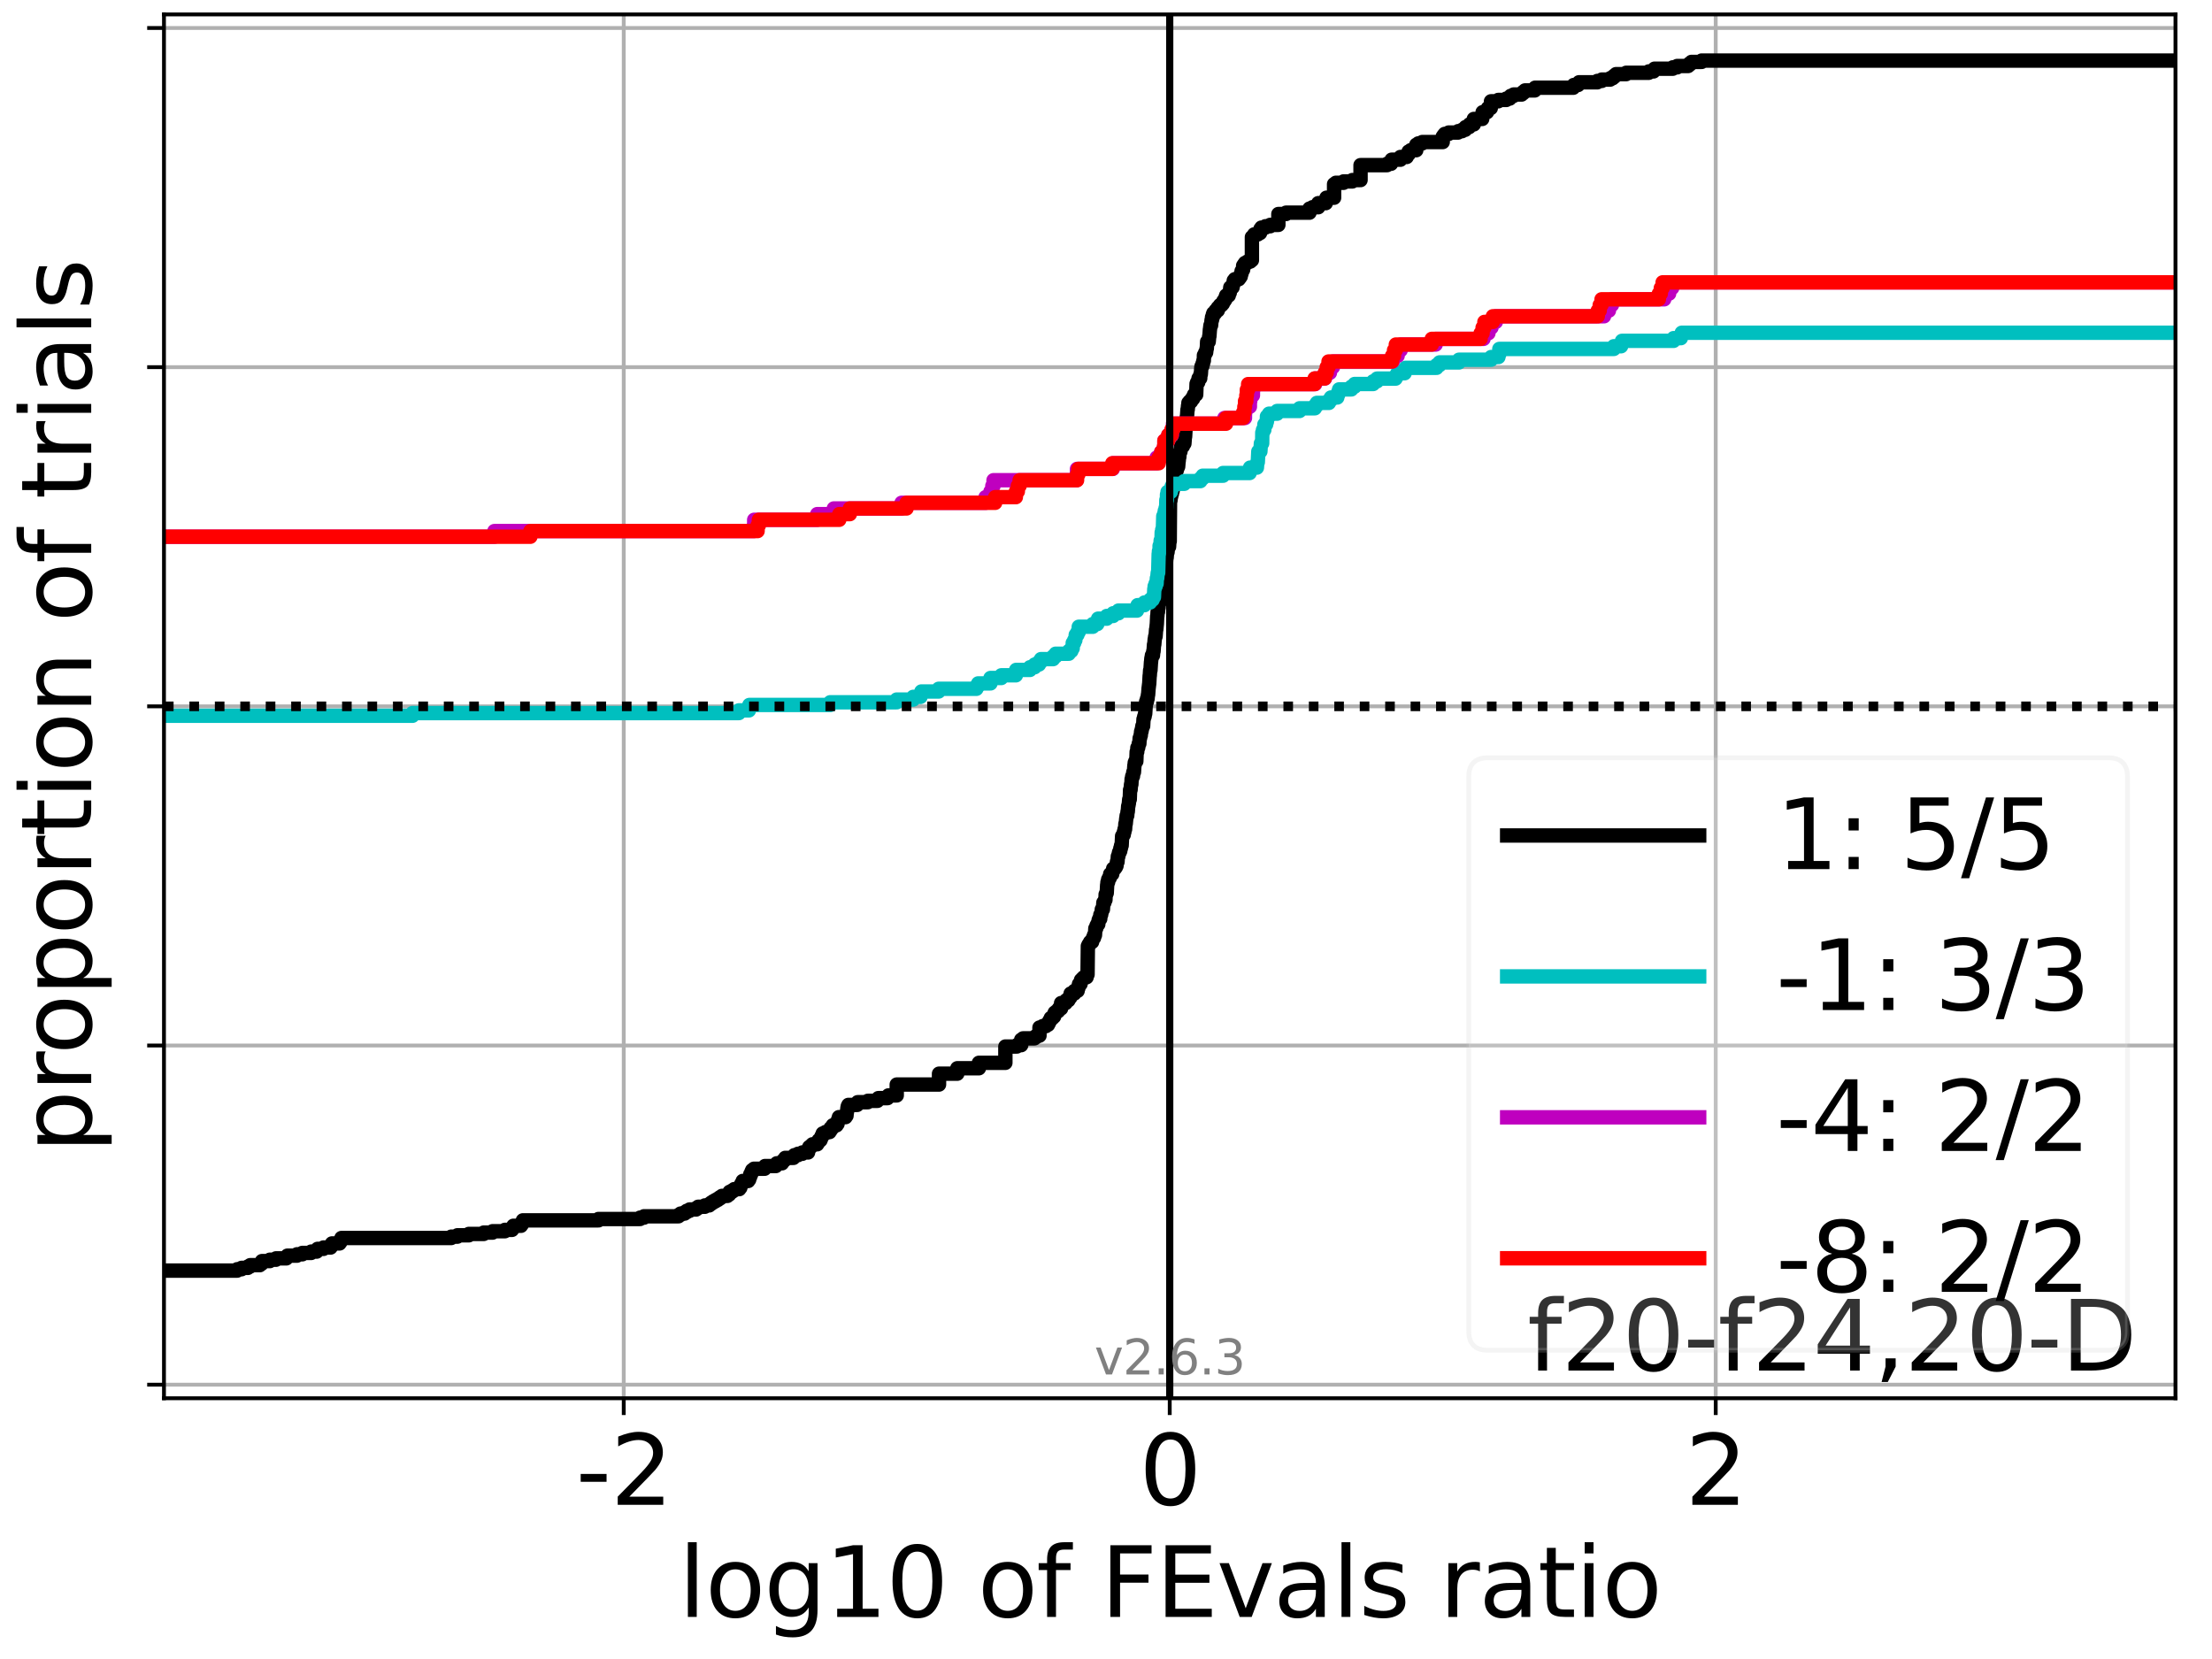 <?xml version="1.0" encoding="utf-8" standalone="no"?>
<!DOCTYPE svg PUBLIC "-//W3C//DTD SVG 1.1//EN"
  "http://www.w3.org/Graphics/SVG/1.1/DTD/svg11.dtd">
<svg xmlns:xlink="http://www.w3.org/1999/xlink" width="460.8pt" height="345.6pt" viewBox="0 0 460.8 345.6" xmlns="http://www.w3.org/2000/svg" version="1.1">
 <defs>
  <style type="text/css">*{stroke-linejoin: round; stroke-linecap: butt}</style>
 </defs>
 <g id="figure_1">
  <g id="patch_1">
   <path d="M 0 345.6 
L 460.8 345.6 
L 460.8 0 
L 0 0 
z
" style="fill: #ffffff"/>
  </g>
  <g id="axes_1">
   <g id="patch_2">
    <path d="M 34.16 291.28 
L 453.192 291.28 
L 453.192 3 
L 34.16 3 
z
" style="fill: #ffffff"/>
   </g>
   <g id="matplotlib.axis_1">
    <g id="xtick_1">
     <g id="line2d_1">
      <path d="M 129.937 291.28 
L 129.937 3 
" clip-path="url(#pb3c735f6bb)" style="fill: none; stroke: #b0b0b0; stroke-width: 0.8; stroke-linecap: square"/>
     </g>
     <g id="line2d_2">
      <defs>
       <path id="m0ed48a4f16" d="M 0 0 
L 0 3.5 
" style="stroke: #000000; stroke-width: 0.8"/>
      </defs>
      <g>
       <use xlink:href="#m0ed48a4f16" x="129.937" y="291.28" style="stroke: #000000; stroke-width: 0.8"/>
      </g>
     </g>
     <g id="text_1">
      <!-- -2 -->
      <g transform="translate(119.967 313.477)scale(0.2 -0.2)">
       <defs>
        <path id="DejaVuSans-2d" d="M 313 2009 
L 1997 2009 
L 1997 1497 
L 313 1497 
L 313 2009 
z
" transform="scale(0.016)"/>
        <path id="DejaVuSans-32" d="M 1228 531 
L 3431 531 
L 3431 0 
L 469 0 
L 469 531 
Q 828 903 1448 1529 
Q 2069 2156 2228 2338 
Q 2531 2678 2651 2914 
Q 2772 3150 2772 3378 
Q 2772 3750 2511 3984 
Q 2250 4219 1831 4219 
Q 1534 4219 1204 4116 
Q 875 4013 500 3803 
L 500 4441 
Q 881 4594 1212 4672 
Q 1544 4750 1819 4750 
Q 2544 4750 2975 4387 
Q 3406 4025 3406 3419 
Q 3406 3131 3298 2873 
Q 3191 2616 2906 2266 
Q 2828 2175 2409 1742 
Q 1991 1309 1228 531 
z
" transform="scale(0.016)"/>
       </defs>
       <use xlink:href="#DejaVuSans-2d"/>
       <use xlink:href="#DejaVuSans-32" x="36.084"/>
      </g>
     </g>
    </g>
    <g id="xtick_2">
     <g id="line2d_3">
      <path d="M 243.676 291.28 
L 243.676 3 
" clip-path="url(#pb3c735f6bb)" style="fill: none; stroke: #b0b0b0; stroke-width: 0.8; stroke-linecap: square"/>
     </g>
     <g id="line2d_4">
      <g>
       <use xlink:href="#m0ed48a4f16" x="243.676" y="291.28" style="stroke: #000000; stroke-width: 0.8"/>
      </g>
     </g>
     <g id="text_2">
      <!-- 0 -->
      <g transform="translate(237.314 313.477)scale(0.2 -0.2)">
       <defs>
        <path id="DejaVuSans-30" d="M 2034 4250 
Q 1547 4250 1301 3770 
Q 1056 3291 1056 2328 
Q 1056 1369 1301 889 
Q 1547 409 2034 409 
Q 2525 409 2770 889 
Q 3016 1369 3016 2328 
Q 3016 3291 2770 3770 
Q 2525 4250 2034 4250 
z
M 2034 4750 
Q 2819 4750 3233 4129 
Q 3647 3509 3647 2328 
Q 3647 1150 3233 529 
Q 2819 -91 2034 -91 
Q 1250 -91 836 529 
Q 422 1150 422 2328 
Q 422 3509 836 4129 
Q 1250 4750 2034 4750 
z
" transform="scale(0.016)"/>
       </defs>
       <use xlink:href="#DejaVuSans-30"/>
      </g>
     </g>
    </g>
    <g id="xtick_3">
     <g id="line2d_5">
      <path d="M 357.415 291.28 
L 357.415 3 
" clip-path="url(#pb3c735f6bb)" style="fill: none; stroke: #b0b0b0; stroke-width: 0.8; stroke-linecap: square"/>
     </g>
     <g id="line2d_6">
      <g>
       <use xlink:href="#m0ed48a4f16" x="357.415" y="291.28" style="stroke: #000000; stroke-width: 0.8"/>
      </g>
     </g>
     <g id="text_3">
      <!-- 2 -->
      <g transform="translate(351.052 313.477)scale(0.2 -0.2)">
       <use xlink:href="#DejaVuSans-32"/>
      </g>
     </g>
    </g>
    <g id="text_4">
     <!-- log10 of FEvals ratio -->
     <g transform="translate(141.371 336.833)scale(0.2 -0.2)">
      <defs>
       <path id="DejaVuSans-6c" d="M 603 4863 
L 1178 4863 
L 1178 0 
L 603 0 
L 603 4863 
z
" transform="scale(0.016)"/>
       <path id="DejaVuSans-6f" d="M 1959 3097 
Q 1497 3097 1228 2736 
Q 959 2375 959 1747 
Q 959 1119 1226 758 
Q 1494 397 1959 397 
Q 2419 397 2687 759 
Q 2956 1122 2956 1747 
Q 2956 2369 2687 2733 
Q 2419 3097 1959 3097 
z
M 1959 3584 
Q 2709 3584 3137 3096 
Q 3566 2609 3566 1747 
Q 3566 888 3137 398 
Q 2709 -91 1959 -91 
Q 1206 -91 779 398 
Q 353 888 353 1747 
Q 353 2609 779 3096 
Q 1206 3584 1959 3584 
z
" transform="scale(0.016)"/>
       <path id="DejaVuSans-67" d="M 2906 1791 
Q 2906 2416 2648 2759 
Q 2391 3103 1925 3103 
Q 1463 3103 1205 2759 
Q 947 2416 947 1791 
Q 947 1169 1205 825 
Q 1463 481 1925 481 
Q 2391 481 2648 825 
Q 2906 1169 2906 1791 
z
M 3481 434 
Q 3481 -459 3084 -895 
Q 2688 -1331 1869 -1331 
Q 1566 -1331 1297 -1286 
Q 1028 -1241 775 -1147 
L 775 -588 
Q 1028 -725 1275 -790 
Q 1522 -856 1778 -856 
Q 2344 -856 2625 -561 
Q 2906 -266 2906 331 
L 2906 616 
Q 2728 306 2450 153 
Q 2172 0 1784 0 
Q 1141 0 747 490 
Q 353 981 353 1791 
Q 353 2603 747 3093 
Q 1141 3584 1784 3584 
Q 2172 3584 2450 3431 
Q 2728 3278 2906 2969 
L 2906 3500 
L 3481 3500 
L 3481 434 
z
" transform="scale(0.016)"/>
       <path id="DejaVuSans-31" d="M 794 531 
L 1825 531 
L 1825 4091 
L 703 3866 
L 703 4441 
L 1819 4666 
L 2450 4666 
L 2450 531 
L 3481 531 
L 3481 0 
L 794 0 
L 794 531 
z
" transform="scale(0.016)"/>
       <path id="DejaVuSans-20" transform="scale(0.016)"/>
       <path id="DejaVuSans-66" d="M 2375 4863 
L 2375 4384 
L 1825 4384 
Q 1516 4384 1395 4259 
Q 1275 4134 1275 3809 
L 1275 3500 
L 2222 3500 
L 2222 3053 
L 1275 3053 
L 1275 0 
L 697 0 
L 697 3053 
L 147 3053 
L 147 3500 
L 697 3500 
L 697 3744 
Q 697 4328 969 4595 
Q 1241 4863 1831 4863 
L 2375 4863 
z
" transform="scale(0.016)"/>
       <path id="DejaVuSans-46" d="M 628 4666 
L 3309 4666 
L 3309 4134 
L 1259 4134 
L 1259 2759 
L 3109 2759 
L 3109 2228 
L 1259 2228 
L 1259 0 
L 628 0 
L 628 4666 
z
" transform="scale(0.016)"/>
       <path id="DejaVuSans-45" d="M 628 4666 
L 3578 4666 
L 3578 4134 
L 1259 4134 
L 1259 2753 
L 3481 2753 
L 3481 2222 
L 1259 2222 
L 1259 531 
L 3634 531 
L 3634 0 
L 628 0 
L 628 4666 
z
" transform="scale(0.016)"/>
       <path id="DejaVuSans-76" d="M 191 3500 
L 800 3500 
L 1894 563 
L 2988 3500 
L 3597 3500 
L 2284 0 
L 1503 0 
L 191 3500 
z
" transform="scale(0.016)"/>
       <path id="DejaVuSans-61" d="M 2194 1759 
Q 1497 1759 1228 1600 
Q 959 1441 959 1056 
Q 959 750 1161 570 
Q 1363 391 1709 391 
Q 2188 391 2477 730 
Q 2766 1069 2766 1631 
L 2766 1759 
L 2194 1759 
z
M 3341 1997 
L 3341 0 
L 2766 0 
L 2766 531 
Q 2569 213 2275 61 
Q 1981 -91 1556 -91 
Q 1019 -91 701 211 
Q 384 513 384 1019 
Q 384 1609 779 1909 
Q 1175 2209 1959 2209 
L 2766 2209 
L 2766 2266 
Q 2766 2663 2505 2880 
Q 2244 3097 1772 3097 
Q 1472 3097 1187 3025 
Q 903 2953 641 2809 
L 641 3341 
Q 956 3463 1253 3523 
Q 1550 3584 1831 3584 
Q 2591 3584 2966 3190 
Q 3341 2797 3341 1997 
z
" transform="scale(0.016)"/>
       <path id="DejaVuSans-73" d="M 2834 3397 
L 2834 2853 
Q 2591 2978 2328 3040 
Q 2066 3103 1784 3103 
Q 1356 3103 1142 2972 
Q 928 2841 928 2578 
Q 928 2378 1081 2264 
Q 1234 2150 1697 2047 
L 1894 2003 
Q 2506 1872 2764 1633 
Q 3022 1394 3022 966 
Q 3022 478 2636 193 
Q 2250 -91 1575 -91 
Q 1294 -91 989 -36 
Q 684 19 347 128 
L 347 722 
Q 666 556 975 473 
Q 1284 391 1588 391 
Q 1994 391 2212 530 
Q 2431 669 2431 922 
Q 2431 1156 2273 1281 
Q 2116 1406 1581 1522 
L 1381 1569 
Q 847 1681 609 1914 
Q 372 2147 372 2553 
Q 372 3047 722 3315 
Q 1072 3584 1716 3584 
Q 2034 3584 2315 3537 
Q 2597 3491 2834 3397 
z
" transform="scale(0.016)"/>
       <path id="DejaVuSans-72" d="M 2631 2963 
Q 2534 3019 2420 3045 
Q 2306 3072 2169 3072 
Q 1681 3072 1420 2755 
Q 1159 2438 1159 1844 
L 1159 0 
L 581 0 
L 581 3500 
L 1159 3500 
L 1159 2956 
Q 1341 3275 1631 3429 
Q 1922 3584 2338 3584 
Q 2397 3584 2469 3576 
Q 2541 3569 2628 3553 
L 2631 2963 
z
" transform="scale(0.016)"/>
       <path id="DejaVuSans-74" d="M 1172 4494 
L 1172 3500 
L 2356 3500 
L 2356 3053 
L 1172 3053 
L 1172 1153 
Q 1172 725 1289 603 
Q 1406 481 1766 481 
L 2356 481 
L 2356 0 
L 1766 0 
Q 1100 0 847 248 
Q 594 497 594 1153 
L 594 3053 
L 172 3053 
L 172 3500 
L 594 3500 
L 594 4494 
L 1172 4494 
z
" transform="scale(0.016)"/>
       <path id="DejaVuSans-69" d="M 603 3500 
L 1178 3500 
L 1178 0 
L 603 0 
L 603 3500 
z
M 603 4863 
L 1178 4863 
L 1178 4134 
L 603 4134 
L 603 4863 
z
" transform="scale(0.016)"/>
      </defs>
      <use xlink:href="#DejaVuSans-6c"/>
      <use xlink:href="#DejaVuSans-6f" x="27.783"/>
      <use xlink:href="#DejaVuSans-67" x="88.965"/>
      <use xlink:href="#DejaVuSans-31" x="152.441"/>
      <use xlink:href="#DejaVuSans-30" x="216.064"/>
      <use xlink:href="#DejaVuSans-20" x="279.688"/>
      <use xlink:href="#DejaVuSans-6f" x="311.475"/>
      <use xlink:href="#DejaVuSans-66" x="372.656"/>
      <use xlink:href="#DejaVuSans-20" x="407.861"/>
      <use xlink:href="#DejaVuSans-46" x="439.648"/>
      <use xlink:href="#DejaVuSans-45" x="497.168"/>
      <use xlink:href="#DejaVuSans-76" x="560.352"/>
      <use xlink:href="#DejaVuSans-61" x="619.531"/>
      <use xlink:href="#DejaVuSans-6c" x="680.811"/>
      <use xlink:href="#DejaVuSans-73" x="708.594"/>
      <use xlink:href="#DejaVuSans-20" x="760.693"/>
      <use xlink:href="#DejaVuSans-72" x="792.48"/>
      <use xlink:href="#DejaVuSans-61" x="833.594"/>
      <use xlink:href="#DejaVuSans-74" x="894.873"/>
      <use xlink:href="#DejaVuSans-69" x="934.082"/>
      <use xlink:href="#DejaVuSans-6f" x="961.865"/>
     </g>
    </g>
   </g>
   <g id="matplotlib.axis_2">
    <g id="ytick_1">
     <g id="line2d_7">
      <path d="M 34.16 288.454 
L 453.192 288.454 
" clip-path="url(#pb3c735f6bb)" style="fill: none; stroke: #b0b0b0; stroke-width: 0.8; stroke-linecap: square"/>
     </g>
     <g id="line2d_8">
      <defs>
       <path id="m02239eefc7" d="M 0 0 
L -3.5 0 
" style="stroke: #000000; stroke-width: 0.8"/>
      </defs>
      <g>
       <use xlink:href="#m02239eefc7" x="34.16" y="288.454" style="stroke: #000000; stroke-width: 0.8"/>
      </g>
     </g>
    </g>
    <g id="ytick_2">
     <g id="line2d_9">
      <path d="M 34.16 217.797 
L 453.192 217.797 
" clip-path="url(#pb3c735f6bb)" style="fill: none; stroke: #b0b0b0; stroke-width: 0.8; stroke-linecap: square"/>
     </g>
     <g id="line2d_10">
      <g>
       <use xlink:href="#m02239eefc7" x="34.16" y="217.797" style="stroke: #000000; stroke-width: 0.8"/>
      </g>
     </g>
    </g>
    <g id="ytick_3">
     <g id="line2d_11">
      <path d="M 34.16 147.14 
L 453.192 147.14 
" clip-path="url(#pb3c735f6bb)" style="fill: none; stroke: #b0b0b0; stroke-width: 0.8; stroke-linecap: square"/>
     </g>
     <g id="line2d_12">
      <g>
       <use xlink:href="#m02239eefc7" x="34.16" y="147.14" style="stroke: #000000; stroke-width: 0.8"/>
      </g>
     </g>
    </g>
    <g id="ytick_4">
     <g id="line2d_13">
      <path d="M 34.16 76.483 
L 453.192 76.483 
" clip-path="url(#pb3c735f6bb)" style="fill: none; stroke: #b0b0b0; stroke-width: 0.8; stroke-linecap: square"/>
     </g>
     <g id="line2d_14">
      <g>
       <use xlink:href="#m02239eefc7" x="34.16" y="76.483" style="stroke: #000000; stroke-width: 0.8"/>
      </g>
     </g>
    </g>
    <g id="ytick_5">
     <g id="line2d_15">
      <path d="M 34.16 5.826 
L 453.192 5.826 
" clip-path="url(#pb3c735f6bb)" style="fill: none; stroke: #b0b0b0; stroke-width: 0.8; stroke-linecap: square"/>
     </g>
     <g id="line2d_16">
      <g>
       <use xlink:href="#m02239eefc7" x="34.16" y="5.826" style="stroke: #000000; stroke-width: 0.8"/>
      </g>
     </g>
    </g>
    <g id="text_5">
     <!-- proportion of trials -->
     <g transform="translate(19.001 240.146)rotate(-90)scale(0.2 -0.2)">
      <defs>
       <path id="DejaVuSans-70" d="M 1159 525 
L 1159 -1331 
L 581 -1331 
L 581 3500 
L 1159 3500 
L 1159 2969 
Q 1341 3281 1617 3432 
Q 1894 3584 2278 3584 
Q 2916 3584 3314 3078 
Q 3713 2572 3713 1747 
Q 3713 922 3314 415 
Q 2916 -91 2278 -91 
Q 1894 -91 1617 61 
Q 1341 213 1159 525 
z
M 3116 1747 
Q 3116 2381 2855 2742 
Q 2594 3103 2138 3103 
Q 1681 3103 1420 2742 
Q 1159 2381 1159 1747 
Q 1159 1113 1420 752 
Q 1681 391 2138 391 
Q 2594 391 2855 752 
Q 3116 1113 3116 1747 
z
" transform="scale(0.016)"/>
       <path id="DejaVuSans-6e" d="M 3513 2113 
L 3513 0 
L 2938 0 
L 2938 2094 
Q 2938 2591 2744 2837 
Q 2550 3084 2163 3084 
Q 1697 3084 1428 2787 
Q 1159 2491 1159 1978 
L 1159 0 
L 581 0 
L 581 3500 
L 1159 3500 
L 1159 2956 
Q 1366 3272 1645 3428 
Q 1925 3584 2291 3584 
Q 2894 3584 3203 3211 
Q 3513 2838 3513 2113 
z
" transform="scale(0.016)"/>
      </defs>
      <use xlink:href="#DejaVuSans-70"/>
      <use xlink:href="#DejaVuSans-72" x="63.477"/>
      <use xlink:href="#DejaVuSans-6f" x="102.34"/>
      <use xlink:href="#DejaVuSans-70" x="163.521"/>
      <use xlink:href="#DejaVuSans-6f" x="226.998"/>
      <use xlink:href="#DejaVuSans-72" x="288.18"/>
      <use xlink:href="#DejaVuSans-74" x="329.293"/>
      <use xlink:href="#DejaVuSans-69" x="368.502"/>
      <use xlink:href="#DejaVuSans-6f" x="396.285"/>
      <use xlink:href="#DejaVuSans-6e" x="457.467"/>
      <use xlink:href="#DejaVuSans-20" x="520.846"/>
      <use xlink:href="#DejaVuSans-6f" x="552.633"/>
      <use xlink:href="#DejaVuSans-66" x="613.814"/>
      <use xlink:href="#DejaVuSans-20" x="649.02"/>
      <use xlink:href="#DejaVuSans-74" x="680.807"/>
      <use xlink:href="#DejaVuSans-72" x="720.016"/>
      <use xlink:href="#DejaVuSans-69" x="761.129"/>
      <use xlink:href="#DejaVuSans-61" x="788.912"/>
      <use xlink:href="#DejaVuSans-6c" x="850.191"/>
      <use xlink:href="#DejaVuSans-73" x="877.975"/>
     </g>
    </g>
   </g>
   <g id="line2d_17">
    <path d="M 34.16 264.689 
L 49.413 264.689 
L 49.413 264.406 
L 50.321 264.406 
L 50.321 264.123 
L 51.624 264.123 
L 51.624 263.841 
L 52.126 263.841 
L 52.126 263.558 
L 54.116 263.558 
L 54.116 263.275 
L 54.495 263.275 
L 54.57 262.709 
L 56.203 262.709 
L 56.203 262.426 
L 57.488 262.426 
L 57.488 262.143 
L 59.642 262.143 
L 59.642 261.86 
L 59.873 261.86 
L 59.873 261.577 
L 61.863 261.577 
L 61.863 261.294 
L 62.977 261.294 
L 62.977 261.011 
L 64.82 261.011 
L 64.82 260.729 
L 65.971 260.729 
L 65.971 260.446 
L 66.16 260.446 
L 66.16 260.163 
L 67.388 260.163 
L 67.388 259.88 
L 68.868 259.88 
L 68.868 259.597 
L 69.082 259.597 
L 69.153 259.031 
L 70.734 259.031 
L 70.734 258.748 
L 70.933 258.748 
L 70.999 258.182 
L 71.13 258.182 
L 71.13 257.899 
L 94 257.899 
L 94 257.616 
L 95.285 257.616 
L 95.285 257.334 
L 97.67 257.334 
L 97.67 257.051 
L 100.774 257.051 
L 100.774 256.768 
L 102.617 256.768 
L 102.617 256.485 
L 105.185 256.485 
L 105.185 256.202 
L 106.665 256.202 
L 106.665 255.919 
L 106.879 255.919 
L 106.95 255.353 
L 108.531 255.353 
L 108.531 255.07 
L 108.73 255.07 
L 108.796 254.504 
L 108.927 254.504 
L 108.927 254.222 
L 124.677 254.222 
L 124.677 253.939 
L 133.335 253.939 
L 133.335 253.656 
L 134.16 253.656 
L 134.16 253.373 
L 141.343 253.373 
L 141.343 253.09 
L 141.769 253.09 
L 141.769 252.807 
L 142.628 252.807 
L 142.628 252.524 
L 143.054 252.524 
L 143.054 252.241 
L 143.652 252.241 
L 143.652 251.958 
L 145.013 251.958 
L 145.013 251.675 
L 145.439 251.675 
L 145.439 251.392 
L 146.83 251.392 
L 146.83 251.11 
L 147.738 251.11 
L 147.738 250.827 
L 148.116 250.827 
L 148.116 250.544 
L 148.542 250.544 
L 148.542 250.261 
L 149.041 250.261 
L 149.041 249.978 
L 149.543 249.978 
L 149.543 249.695 
L 149.959 249.695 
L 149.959 249.412 
L 150.385 249.412 
L 150.385 249.129 
L 151.533 249.129 
L 151.533 248.846 
L 151.912 248.846 
L 151.987 248.28 
L 152.528 248.28 
L 152.528 247.998 
L 152.954 247.998 
L 152.954 247.715 
L 154.007 247.715 
L 154.007 247.432 
L 154.222 247.432 
L 154.293 246.866 
L 154.433 246.866 
L 154.433 246.583 
L 154.648 246.583 
L 154.719 246.017 
L 155.873 246.017 
L 155.873 245.734 
L 156.072 245.734 
L 156.138 245.168 
L 156.27 245.168 
L 156.299 244.603 
L 156.498 244.603 
L 156.564 244.037 
L 156.696 244.037 
L 156.696 243.754 
L 157.059 243.754 
L 157.059 243.471 
L 159.279 243.471 
L 159.368 242.905 
L 161.618 242.905 
L 161.618 242.622 
L 161.809 242.622 
L 161.809 242.339 
L 162.903 242.339 
L 162.903 242.056 
L 163.094 242.056 
L 163.094 241.774 
L 163.388 241.774 
L 163.388 241.491 
L 163.577 241.491 
L 163.577 241.208 
L 165.288 241.208 
L 165.288 240.925 
L 165.479 240.925 
L 165.479 240.642 
L 166.227 240.642 
L 166.227 240.359 
L 167.135 240.359 
L 167.135 240.076 
L 168.333 240.076 
L 168.438 239.227 
L 168.582 239.227 
L 168.582 238.944 
L 168.94 238.944 
L 168.94 238.662 
L 169.241 238.662 
L 169.241 238.379 
L 170.234 238.379 
L 170.234 238.096 
L 170.425 238.096 
L 170.425 237.813 
L 170.543 237.813 
L 170.543 237.53 
L 170.93 237.53 
L 170.93 237.247 
L 171.046 237.247 
L 171.132 236.681 
L 171.309 236.681 
L 171.384 236.115 
L 171.957 236.115 
L 171.957 235.832 
L 172.803 235.832 
L 172.803 235.549 
L 172.994 235.549 
L 173.035 234.984 
L 173.415 234.984 
L 173.49 234.418 
L 174.282 234.418 
L 174.282 234.135 
L 174.473 234.135 
L 174.568 233.286 
L 174.688 233.286 
L 174.759 232.72 
L 176.148 232.72 
L 176.148 232.437 
L 176.339 232.437 
L 176.413 231.589 
L 176.456 231.589 
L 176.545 230.74 
L 176.604 230.74 
L 176.604 230.457 
L 176.736 230.457 
L 176.736 230.174 
L 178.562 230.174 
L 178.562 229.891 
L 178.677 229.891 
L 178.677 229.608 
L 180.782 229.608 
L 180.782 229.325 
L 182.785 229.325 
L 182.785 229.043 
L 182.974 229.043 
L 182.974 228.76 
L 184.891 228.76 
L 184.891 228.477 
L 185.079 228.477 
L 185.079 228.194 
L 186.807 228.194 
L 186.807 225.931 
L 195.616 225.931 
L 195.616 223.667 
L 199.423 223.667 
L 199.423 222.536 
L 203.926 222.536 
L 203.926 221.404 
L 209.437 221.404 
L 209.437 218.009 
L 211.827 218.009 
L 211.827 217.726 
L 212.735 217.726 
L 212.735 216.594 
L 213.112 216.594 
L 213.112 216.312 
L 215.497 216.312 
L 215.497 216.029 
L 215.911 216.029 
L 215.911 215.746 
L 216.542 215.746 
L 216.542 214.048 
L 217.196 214.048 
L 217.196 213.765 
L 217.873 213.765 
L 217.873 213.482 
L 218.324 213.482 
L 218.324 213.2 
L 218.474 213.2 
L 218.474 212.917 
L 218.6 212.917 
L 218.6 212.634 
L 218.781 212.634 
L 218.781 212.351 
L 218.9 212.351 
L 218.9 212.068 
L 219.299 212.068 
L 219.299 211.785 
L 219.581 211.785 
L 219.608 211.219 
L 219.725 211.219 
L 219.725 210.936 
L 220.083 210.936 
L 220.083 210.653 
L 220.444 210.653 
L 220.444 210.37 
L 220.586 210.37 
L 220.586 210.088 
L 221.045 210.088 
L 221.045 208.956 
L 221.993 208.956 
L 222.094 208.39 
L 222.575 208.39 
L 222.684 207.824 
L 222.955 207.824 
L 223.03 206.976 
L 223.803 206.976 
L 223.835 206.41 
L 224.491 206.41 
L 224.528 205.844 
L 224.651 205.844 
L 224.706 205.278 
L 224.777 205.278 
L 224.777 204.995 
L 225.097 204.995 
L 225.197 204.146 
L 225.471 204.146 
L 225.471 203.864 
L 225.754 203.864 
L 225.754 203.581 
L 226.358 203.581 
L 226.379 203.015 
L 226.557 203.015 
L 226.623 197.074 
L 226.754 197.074 
L 226.754 196.791 
L 226.94 196.791 
L 226.94 196.508 
L 227.096 196.508 
L 227.096 196.225 
L 227.505 196.225 
L 227.577 195.659 
L 227.681 195.659 
L 227.681 195.376 
L 227.901 195.376 
L 227.901 194.81 
L 228.102 194.81 
L 228.184 193.396 
L 228.365 193.396 
L 228.425 192.83 
L 228.575 192.83 
L 228.575 192.547 
L 228.79 192.547 
L 228.861 191.698 
L 228.971 191.698 
L 228.971 191.415 
L 229.198 191.415 
L 229.221 190.567 
L 229.387 190.567 
L 229.451 190.001 
L 229.509 190.001 
L 229.528 189.435 
L 229.758 189.435 
L 229.855 188.021 
L 230.069 188.021 
L 230.173 187.455 
L 230.286 187.455 
L 230.325 186.323 
L 230.442 186.323 
L 230.442 186.04 
L 230.553 186.04 
L 230.641 184.343 
L 230.667 184.343 
L 230.706 183.777 
L 230.838 183.777 
L 230.85 183.211 
L 230.988 183.211 
L 230.988 182.928 
L 231.172 182.928 
L 231.273 182.079 
L 231.698 182.079 
L 231.772 181.514 
L 231.836 181.514 
L 231.893 180.948 
L 232.244 180.948 
L 232.244 180.665 
L 232.451 180.665 
L 232.451 180.382 
L 232.586 180.382 
L 232.681 179.533 
L 232.801 179.533 
L 232.868 178.402 
L 232.972 178.402 
L 233.053 177.836 
L 233.119 177.836 
L 233.119 177.553 
L 233.25 177.553 
L 233.25 177.27 
L 233.373 177.27 
L 233.39 176.704 
L 233.508 176.704 
L 233.537 176.138 
L 233.662 176.138 
L 233.759 174.158 
L 233.929 174.158 
L 233.929 173.875 
L 234.099 173.875 
L 234.126 173.309 
L 234.23 173.309 
L 234.261 172.743 
L 234.372 172.743 
L 234.441 171.612 
L 234.509 171.612 
L 234.619 170.48 
L 234.639 170.48 
L 234.701 169.914 
L 234.818 169.914 
L 234.886 169.066 
L 234.94 169.066 
L 235.02 167.934 
L 235.055 167.934 
L 235.159 167.368 
L 235.166 167.368 
L 235.233 166.519 
L 235.349 166.519 
L 235.417 164.539 
L 235.52 164.539 
L 235.613 163.407 
L 235.684 163.407 
L 235.743 162.276 
L 235.804 162.276 
L 235.859 161.71 
L 236.016 161.71 
L 236.084 160.861 
L 236.221 160.861 
L 236.314 159.447 
L 236.349 159.447 
L 236.39 158.881 
L 236.499 158.881 
L 236.499 158.598 
L 236.714 158.598 
L 236.79 156.617 
L 236.907 156.617 
L 236.936 155.769 
L 237.104 155.769 
L 237.184 155.203 
L 237.222 155.203 
L 237.222 154.92 
L 237.348 154.92 
L 237.414 153.788 
L 237.493 153.788 
L 237.592 153.223 
L 237.645 153.223 
L 237.714 152.374 
L 237.802 152.374 
L 237.876 151.808 
L 237.92 151.808 
L 237.978 151.242 
L 238.137 151.242 
L 238.211 149.828 
L 238.262 149.828 
L 238.365 149.262 
L 238.442 149.262 
L 238.519 148.696 
L 238.564 148.696 
L 238.67 146.999 
L 238.695 146.999 
L 238.762 146.15 
L 238.922 146.15 
L 238.94 145.584 
L 239.056 145.584 
L 239.135 144.735 
L 239.173 144.735 
L 239.281 143.321 
L 239.288 143.321 
L 239.389 142.472 
L 239.403 142.472 
L 239.495 140.775 
L 239.521 140.775 
L 239.591 139.643 
L 239.662 139.643 
L 239.77 137.945 
L 239.783 137.945 
L 239.858 137.097 
L 239.91 137.097 
L 239.964 136.531 
L 240.183 136.531 
L 240.245 135.682 
L 240.305 135.682 
L 240.405 134.268 
L 240.456 134.268 
L 240.551 133.136 
L 240.572 133.136 
L 240.648 132.57 
L 240.729 132.57 
L 240.831 131.156 
L 240.872 131.156 
L 240.981 130.024 
L 240.99 130.024 
L 241.068 128.326 
L 241.102 128.326 
L 241.147 127.478 
L 241.232 127.478 
L 241.265 126.629 
L 241.346 126.629 
L 241.412 125.78 
L 241.478 125.78 
L 241.543 124.932 
L 241.647 124.932 
L 241.752 123.517 
L 241.819 123.517 
L 241.919 122.668 
L 242.029 122.668 
L 242.138 121.537 
L 242.149 121.537 
L 242.26 120.405 
L 242.337 120.405 
L 242.414 119.273 
L 242.463 119.273 
L 242.463 118.99 
L 242.629 118.99 
L 242.731 117.859 
L 242.778 117.859 
L 242.832 117.293 
L 242.896 117.293 
L 242.973 116.161 
L 243.029 116.161 
L 243.119 115.03 
L 243.221 115.03 
L 243.322 113.898 
L 243.538 113.898 
L 243.607 112.766 
L 243.676 112.766 
L 243.737 104.279 
L 243.829 104.279 
L 243.931 103.43 
L 243.978 103.43 
L 244.079 102.865 
L 244.136 102.865 
L 244.139 102.299 
L 244.275 102.299 
L 244.316 101.733 
L 244.413 101.733 
L 244.523 100.601 
L 244.594 100.601 
L 244.624 100.035 
L 244.738 100.035 
L 244.828 98.621 
L 244.867 98.621 
L 244.93 98.055 
L 245.127 98.055 
L 245.208 97.489 
L 245.308 97.489 
L 245.308 97.206 
L 245.431 97.206 
L 245.523 96.075 
L 245.542 96.075 
L 245.622 95.226 
L 245.672 95.226 
L 245.723 94.377 
L 245.785 94.377 
L 245.785 94.094 
L 245.906 94.094 
L 246.007 92.963 
L 246.423 92.963 
L 246.502 92.397 
L 246.733 92.397 
L 246.837 90.982 
L 246.878 90.982 
L 246.974 89.285 
L 247.033 89.285 
L 247.116 88.436 
L 247.147 88.436 
L 247.251 86.739 
L 247.278 86.739 
L 247.375 85.324 
L 247.423 85.324 
L 247.496 84.475 
L 247.571 84.475 
L 247.571 83.91 
L 247.802 83.91 
L 247.802 83.627 
L 248.137 83.627 
L 248.137 83.344 
L 248.29 83.344 
L 248.29 83.061 
L 248.548 83.061 
L 248.625 82.495 
L 248.748 82.495 
L 248.748 82.212 
L 249.187 82.212 
L 249.268 79.949 
L 249.369 79.949 
L 249.369 79.666 
L 249.605 79.666 
L 249.68 78.817 
L 250.027 78.817 
L 250.066 77.968 
L 250.156 77.968 
L 250.255 76.554 
L 250.313 76.554 
L 250.313 76.271 
L 250.467 76.271 
L 250.527 75.705 
L 250.628 75.705 
L 250.681 75.139 
L 250.781 75.139 
L 250.802 74.008 
L 250.968 74.008 
L 251.067 73.442 
L 251.255 73.442 
L 251.356 72.593 
L 251.403 72.593 
L 251.469 71.179 
L 251.798 71.179 
L 251.899 70.047 
L 251.943 70.047 
L 252.044 68.632 
L 252.057 68.632 
L 252.158 67.784 
L 252.289 67.784 
L 252.392 66.652 
L 252.485 66.652 
L 252.485 66.086 
L 252.643 66.086 
L 252.657 65.52 
L 252.758 65.52 
L 252.758 65.237 
L 253.144 65.237 
L 253.246 64.672 
L 253.69 64.672 
L 253.69 64.106 
L 253.954 64.106 
L 253.954 63.823 
L 254.17 63.823 
L 254.17 63.54 
L 254.514 63.54 
L 254.514 63.257 
L 254.752 63.257 
L 254.752 62.974 
L 254.863 62.974 
L 254.863 62.691 
L 255.077 62.691 
L 255.077 62.408 
L 255.265 62.408 
L 255.322 61.843 
L 255.424 61.843 
L 255.424 61.56 
L 255.972 61.56 
L 255.995 60.994 
L 256.183 60.994 
L 256.292 59.862 
L 256.766 59.862 
L 256.785 59.296 
L 256.912 59.296 
L 257.014 58.448 
L 257.23 58.448 
L 257.23 58.165 
L 258.06 58.165 
L 258.06 57.882 
L 258.279 57.882 
L 258.279 57.599 
L 258.467 57.599 
L 258.501 57.033 
L 258.623 57.033 
L 258.646 56.467 
L 258.811 56.467 
L 258.811 56.184 
L 258.965 56.184 
L 258.972 55.336 
L 259.16 55.336 
L 259.16 55.053 
L 259.36 55.053 
L 259.36 54.77 
L 259.848 54.77 
L 259.848 54.487 
L 260.466 54.487 
L 260.466 54.204 
L 260.795 54.204 
L 260.795 49.394 
L 261.081 49.394 
L 261.081 49.112 
L 261.269 49.112 
L 261.269 48.829 
L 262.026 48.829 
L 262.026 48.546 
L 262.499 48.546 
L 262.571 47.697 
L 262.772 47.697 
L 262.772 47.414 
L 263.616 47.414 
L 263.616 47.131 
L 264.603 47.131 
L 264.603 46.848 
L 266.307 46.848 
L 266.307 44.585 
L 267.901 44.585 
L 267.901 44.302 
L 272.787 44.302 
L 272.787 43.453 
L 273.412 43.453 
L 273.412 43.17 
L 274.617 43.17 
L 274.617 42.322 
L 276.182 42.322 
L 276.182 42.039 
L 276.321 42.039 
L 276.321 41.19 
L 277.915 41.19 
L 277.915 38.361 
L 278.287 38.361 
L 278.287 38.078 
L 279.892 38.078 
L 279.892 37.795 
L 281.722 37.795 
L 281.722 37.512 
L 283.426 37.512 
L 283.426 34.4 
L 288.958 34.4 
L 288.958 34.117 
L 289.784 34.117 
L 289.784 33.834 
L 289.906 33.834 
L 289.906 33.269 
L 291.736 33.269 
L 291.736 32.703 
L 293.042 32.703 
L 293.137 32.137 
L 293.44 32.137 
L 293.44 31.571 
L 293.868 31.571 
L 293.868 31.288 
L 295.034 31.288 
L 295.034 30.157 
L 295.455 30.157 
L 295.455 29.874 
L 296.28 29.874 
L 296.28 29.591 
L 300.545 29.591 
L 300.545 28.459 
L 300.735 28.459 
L 300.735 28.176 
L 300.966 28.176 
L 300.966 27.893 
L 301.791 27.893 
L 301.791 27.61 
L 303.748 27.61 
L 303.748 27.327 
L 304.573 27.327 
L 304.573 27.045 
L 305.234 27.045 
L 305.298 26.479 
L 306.059 26.479 
L 306.123 25.913 
L 307.025 25.913 
L 307.025 24.781 
L 308.772 24.781 
L 308.856 23.367 
L 309.773 23.367 
L 309.775 22.801 
L 309.965 22.801 
L 309.965 22.518 
L 310.56 22.518 
L 310.601 21.103 
L 312.111 21.103 
L 312.111 20.821 
L 313.783 20.821 
L 313.783 20.538 
L 314.494 20.538 
L 314.494 20.255 
L 314.701 20.255 
L 314.701 19.972 
L 315.319 19.972 
L 315.319 19.689 
L 316.985 19.689 
L 316.985 19.406 
L 317.329 19.406 
L 317.329 19.123 
L 317.678 19.123 
L 317.678 18.84 
L 319.709 18.84 
L 319.787 18.274 
L 327.746 18.274 
L 327.827 17.709 
L 328.747 17.709 
L 328.747 17.426 
L 328.939 17.426 
L 328.939 17.143 
L 332.757 17.143 
L 332.757 16.86 
L 333.675 16.86 
L 333.675 16.577 
L 335.425 16.577 
L 335.425 16.294 
L 335.959 16.294 
L 335.959 16.011 
L 336.303 16.011 
L 336.303 15.728 
L 336.652 15.728 
L 336.652 15.445 
L 338.761 15.445 
L 338.761 15.162 
L 343.463 15.162 
L 343.463 14.879 
L 344.463 14.879 
L 344.463 14.596 
L 344.656 14.596 
L 344.656 14.314 
L 348.473 14.314 
L 348.473 14.031 
L 349.391 14.031 
L 349.391 13.748 
L 351.675 13.748 
L 351.675 13.465 
L 352.019 13.465 
L 352.019 13.182 
L 352.368 13.182 
L 352.368 12.899 
L 354.478 12.899 
L 354.478 12.616 
L 453.192 12.616 
L 453.192 12.616 
" clip-path="url(#pb3c735f6bb)" style="fill: none; stroke: #000000; stroke-width: 3; stroke-linecap: square"/>
   </g>
   <g id="line2d_18">
    <path clip-path="url(#pb3c735f6bb)" style="fill: none; stroke: #000000; stroke-width: 3; stroke-linecap: square"/>
   </g>
   <g id="line2d_19">
    <path d="M 34.16 149.107 
L 85.933 149.107 
L 85.933 148.545 
L 153.926 148.545 
L 153.926 147.983 
L 156.017 147.983 
L 156.105 146.859 
L 172.952 146.859 
L 172.952 146.297 
L 186.793 146.297 
L 186.793 145.735 
L 190.237 145.735 
L 190.237 145.173 
L 191.751 145.173 
L 191.751 144.612 
L 191.94 144.612 
L 191.94 144.05 
L 195.546 144.05 
L 195.546 143.488 
L 203.4 143.488 
L 203.4 142.926 
L 203.773 142.926 
L 203.773 142.364 
L 206.332 142.364 
L 206.334 141.24 
L 208.589 141.24 
L 208.589 140.678 
L 211.627 140.678 
L 211.685 139.555 
L 214.561 139.555 
L 214.561 138.993 
L 215.546 138.993 
L 215.546 138.431 
L 216.443 138.431 
L 216.443 137.869 
L 216.858 137.869 
L 216.858 137.307 
L 219.377 137.307 
L 219.377 136.745 
L 219.912 136.745 
L 219.912 136.183 
L 222.644 136.183 
L 222.644 135.621 
L 223.181 135.621 
L 223.181 135.06 
L 223.461 135.06 
L 223.472 133.936 
L 223.773 133.936 
L 223.773 133.374 
L 224.009 133.374 
L 224.097 132.25 
L 224.443 132.25 
L 224.443 131.688 
L 224.712 131.688 
L 224.727 130.564 
L 227.646 130.564 
L 227.646 130.003 
L 228.589 130.003 
L 228.589 129.441 
L 228.752 129.441 
L 228.752 128.879 
L 230.556 128.879 
L 230.556 128.317 
L 231.886 128.317 
L 231.886 127.755 
L 232.997 127.755 
L 232.997 127.193 
L 236.858 127.193 
L 236.858 126.631 
L 236.978 126.631 
L 236.978 126.069 
L 238.41 126.069 
L 238.41 125.507 
L 239.576 125.507 
L 239.576 124.946 
L 240.112 124.946 
L 240.112 124.384 
L 240.392 124.384 
L 240.461 122.698 
L 240.535 122.698 
L 240.535 122.136 
L 240.736 122.136 
L 240.736 121.574 
L 240.944 121.574 
L 240.998 120.451 
L 241.071 120.451 
L 241.175 119.327 
L 241.273 119.327 
L 241.374 115.394 
L 241.426 115.394 
L 241.426 114.832 
L 241.553 114.832 
L 241.564 113.708 
L 241.712 113.708 
L 241.794 112.584 
L 241.963 112.584 
L 242.003 110.899 
L 242.114 110.899 
L 242.114 110.337 
L 242.243 110.337 
L 242.333 107.527 
L 242.535 107.527 
L 242.535 106.965 
L 242.65 106.965 
L 242.65 106.403 
L 242.817 106.403 
L 242.817 105.842 
L 242.93 105.842 
L 242.973 104.156 
L 243.096 104.156 
L 243.108 103.032 
L 243.224 103.032 
L 243.224 102.47 
L 243.912 102.47 
L 243.912 101.908 
L 244.078 101.908 
L 244.078 101.346 
L 244.333 101.346 
L 244.333 100.785 
L 246.695 100.785 
L 246.695 100.223 
L 250.063 100.223 
L 250.063 99.661 
L 250.556 99.661 
L 250.556 99.099 
L 254.785 99.099 
L 254.785 98.537 
L 260.321 98.537 
L 260.409 97.413 
L 261.834 97.413 
L 261.922 96.29 
L 262.023 96.29 
L 262.132 94.042 
L 262.563 94.042 
L 262.668 92.356 
L 262.934 92.356 
L 262.959 90.109 
L 263.1 90.109 
L 263.1 89.547 
L 263.38 89.547 
L 263.391 88.423 
L 263.761 88.423 
L 263.761 87.861 
L 263.916 87.861 
L 263.93 86.738 
L 264.362 86.738 
L 264.362 86.176 
L 266.053 86.176 
L 266.053 85.614 
L 270.725 85.614 
L 270.725 85.052 
L 273.908 85.052 
L 273.908 84.49 
L 274.325 84.49 
L 274.325 83.928 
L 276.842 83.928 
L 276.842 83.366 
L 277.256 83.366 
L 277.256 82.804 
L 278.579 82.804 
L 278.579 82.242 
L 278.769 82.242 
L 278.769 81.681 
L 278.958 81.681 
L 278.958 81.119 
L 281.513 81.119 
L 281.513 80.557 
L 282.192 80.557 
L 282.192 79.995 
L 286.053 79.995 
L 286.053 79.433 
L 286.864 79.433 
L 286.864 78.871 
L 290.725 78.871 
L 290.725 78.309 
L 291.097 78.309 
L 291.097 77.747 
L 292.61 77.747 
L 292.61 77.185 
L 292.799 77.185 
L 292.799 76.624 
L 299.259 76.624 
L 299.259 76.062 
L 299.878 76.062 
L 299.878 75.5 
L 303.931 75.5 
L 303.931 74.938 
L 310.636 74.938 
L 310.636 74.376 
L 312.15 74.376 
L 312.15 73.814 
L 312.325 73.814 
L 312.339 72.69 
L 336.19 72.69 
L 336.19 72.129 
L 337.703 72.129 
L 337.703 71.567 
L 337.892 71.567 
L 337.892 71.005 
L 348.636 71.005 
L 348.636 70.443 
L 350.15 70.443 
L 350.15 69.881 
L 350.339 69.881 
L 350.339 69.319 
L 453.192 69.319 
L 453.192 69.319 
" clip-path="url(#pb3c735f6bb)" style="fill: none; stroke: #00bfbf; stroke-width: 3; stroke-linecap: square"/>
   </g>
   <g id="line2d_20">
    <path clip-path="url(#pb3c735f6bb)" style="fill: none; stroke: #00bfbf; stroke-width: 3; stroke-linecap: square"/>
   </g>
   <g id="line2d_21">
    <path d="M 34.16 111.812 
L 102.993 111.812 
L 102.993 110.634 
L 157.03 110.634 
L 157.03 109.456 
L 157.113 109.456 
L 157.113 108.279 
L 170.242 108.279 
L 170.242 107.101 
L 173.703 107.101 
L 173.703 105.923 
L 187.811 105.923 
L 187.811 104.746 
L 205.311 104.746 
L 205.311 103.568 
L 206.335 103.568 
L 206.335 102.391 
L 206.724 102.391 
L 206.724 101.213 
L 206.97 101.213 
L 206.97 100.035 
L 224.279 100.035 
L 224.279 98.858 
L 224.361 98.858 
L 224.361 97.68 
L 231.829 97.68 
L 231.829 96.503 
L 240.952 96.503 
L 240.952 95.325 
L 241.893 95.325 
L 241.893 94.147 
L 242.508 94.147 
L 242.508 92.97 
L 242.567 92.97 
L 242.567 91.792 
L 243.383 91.792 
L 243.383 90.615 
L 244.131 90.615 
L 244.131 89.437 
L 244.364 89.437 
L 244.364 88.259 
L 255.06 88.259 
L 255.06 87.082 
L 259.348 87.082 
L 259.348 85.904 
L 259.431 85.904 
L 259.431 84.726 
L 260.372 84.726 
L 260.372 83.549 
L 260.454 83.549 
L 260.454 82.371 
L 261.007 82.371 
L 261.007 81.194 
L 261.089 81.194 
L 261.089 80.016 
L 273.972 80.016 
L 273.972 78.838 
L 276.021 78.838 
L 276.021 77.661 
L 277.045 77.661 
L 277.045 76.483 
L 277.68 76.483 
L 277.68 75.306 
L 290.129 75.306 
L 290.129 74.128 
L 291.153 74.128 
L 291.153 72.95 
L 291.788 72.95 
L 291.788 71.773 
L 299.078 71.773 
L 299.078 70.595 
L 309.042 70.595 
L 309.042 69.417 
L 310.065 69.417 
L 310.065 68.24 
L 310.701 68.24 
L 310.701 67.062 
L 311.613 67.062 
L 311.613 65.885 
L 334.147 65.885 
L 334.147 64.707 
L 335.17 64.707 
L 335.17 63.529 
L 335.806 63.529 
L 335.806 62.352 
L 346.682 62.352 
L 346.682 61.174 
L 347.706 61.174 
L 347.706 59.997 
L 348.341 59.997 
L 348.341 58.819 
L 453.192 58.819 
" clip-path="url(#pb3c735f6bb)" style="fill: none; stroke: #bf00bf; stroke-width: 3; stroke-linecap: square"/>
   </g>
   <g id="line2d_22">
    <path clip-path="url(#pb3c735f6bb)" style="fill: none; stroke: #bf00bf; stroke-width: 3; stroke-linecap: square"/>
   </g>
   <g id="line2d_23">
    <path d="M 34.16 111.812 
L 110.487 111.812 
L 110.487 110.634 
L 157.82 110.634 
L 157.82 109.456 
L 158.087 109.456 
L 158.087 108.279 
L 174.834 108.279 
L 174.834 107.101 
L 177.04 107.101 
L 177.04 105.923 
L 188.856 105.923 
L 188.856 104.746 
L 207.307 104.746 
L 207.307 103.568 
L 211.623 103.568 
L 211.623 102.391 
L 212.033 102.391 
L 212.033 101.213 
L 212.408 101.213 
L 212.408 100.035 
L 224.373 100.035 
L 224.373 98.858 
L 224.641 98.858 
L 224.641 97.68 
L 231.709 97.68 
L 231.709 96.503 
L 241.387 96.503 
L 241.387 95.325 
L 241.922 95.325 
L 241.922 94.147 
L 242.488 94.147 
L 242.488 92.97 
L 242.566 92.97 
L 242.566 91.792 
L 243.369 91.792 
L 243.369 90.615 
L 244.064 90.615 
L 244.064 89.437 
L 244.434 89.437 
L 244.434 88.259 
L 255.41 88.259 
L 255.41 87.082 
L 258.956 87.082 
L 258.956 85.904 
L 259.224 85.904 
L 259.224 84.726 
L 259.366 84.726 
L 259.366 83.549 
L 259.633 83.549 
L 259.633 82.371 
L 259.741 82.371 
L 259.741 81.194 
L 260.008 81.194 
L 260.008 80.016 
L 273.86 80.016 
L 273.86 78.838 
L 275.97 78.838 
L 275.97 77.661 
L 276.38 77.661 
L 276.38 76.483 
L 276.755 76.483 
L 276.755 75.306 
L 289.993 75.306 
L 289.993 74.128 
L 290.403 74.128 
L 290.403 72.95 
L 290.778 72.95 
L 290.778 71.773 
L 298.262 71.773 
L 298.262 70.595 
L 308.443 70.595 
L 308.443 69.417 
L 308.853 69.417 
L 308.853 68.24 
L 309.228 68.24 
L 309.228 67.062 
L 310.987 67.062 
L 310.987 65.885 
L 332.845 65.885 
L 332.845 64.707 
L 333.255 64.707 
L 333.255 63.529 
L 333.63 63.529 
L 333.63 62.352 
L 345.57 62.352 
L 345.57 61.174 
L 345.98 61.174 
L 345.98 59.997 
L 346.355 59.997 
L 346.355 58.819 
L 453.192 58.819 
" clip-path="url(#pb3c735f6bb)" style="fill: none; stroke: #ff0000; stroke-width: 3; stroke-linecap: square"/>
   </g>
   <g id="line2d_24">
    <path clip-path="url(#pb3c735f6bb)" style="fill: none; stroke: #ff0000; stroke-width: 3; stroke-linecap: square"/>
   </g>
   <g id="line2d_25">
    <path d="M 243.676 291.28 
L 243.676 3 
" clip-path="url(#pb3c735f6bb)" style="fill: none; stroke: #000000; stroke-width: 1.5; stroke-linecap: square"/>
   </g>
   <g id="line2d_26">
    <path d="M 34.16 147.14 
L 453.192 147.14 
" clip-path="url(#pb3c735f6bb)" style="fill: none; stroke-dasharray: 2,3.3; stroke-dashoffset: 0; stroke: #000000; stroke-width: 2"/>
   </g>
   <g id="patch_3">
    <path d="M 34.16 291.28 
L 34.16 3 
" style="fill: none; stroke: #000000; stroke-width: 0.8; stroke-linejoin: miter; stroke-linecap: square"/>
   </g>
   <g id="patch_4">
    <path d="M 453.192 291.28 
L 453.192 3 
" style="fill: none; stroke: #000000; stroke-width: 0.8; stroke-linejoin: miter; stroke-linecap: square"/>
   </g>
   <g id="patch_5">
    <path d="M 34.16 291.28 
L 453.192 291.28 
" style="fill: none; stroke: #000000; stroke-width: 0.8; stroke-linejoin: miter; stroke-linecap: square"/>
   </g>
   <g id="patch_6">
    <path d="M 34.16 3 
L 453.192 3 
" style="fill: none; stroke: #000000; stroke-width: 0.8; stroke-linejoin: miter; stroke-linecap: square"/>
   </g>
   <g id="text_6">
    <!-- f20-f24,20-D -->
    <g transform="translate(318.193 285.514)scale(0.2 -0.2)">
     <defs>
      <path id="DejaVuSans-34" d="M 2419 4116 
L 825 1625 
L 2419 1625 
L 2419 4116 
z
M 2253 4666 
L 3047 4666 
L 3047 1625 
L 3713 1625 
L 3713 1100 
L 3047 1100 
L 3047 0 
L 2419 0 
L 2419 1100 
L 313 1100 
L 313 1709 
L 2253 4666 
z
" transform="scale(0.016)"/>
      <path id="DejaVuSans-2c" d="M 750 794 
L 1409 794 
L 1409 256 
L 897 -744 
L 494 -744 
L 750 256 
L 750 794 
z
" transform="scale(0.016)"/>
      <path id="DejaVuSans-44" d="M 1259 4147 
L 1259 519 
L 2022 519 
Q 2988 519 3436 956 
Q 3884 1394 3884 2338 
Q 3884 3275 3436 3711 
Q 2988 4147 2022 4147 
L 1259 4147 
z
M 628 4666 
L 1925 4666 
Q 3281 4666 3915 4102 
Q 4550 3538 4550 2338 
Q 4550 1131 3912 565 
Q 3275 0 1925 0 
L 628 0 
L 628 4666 
z
" transform="scale(0.016)"/>
     </defs>
     <use xlink:href="#DejaVuSans-66"/>
     <use xlink:href="#DejaVuSans-32" x="35.205"/>
     <use xlink:href="#DejaVuSans-30" x="98.828"/>
     <use xlink:href="#DejaVuSans-2d" x="162.451"/>
     <use xlink:href="#DejaVuSans-66" x="198.535"/>
     <use xlink:href="#DejaVuSans-32" x="233.74"/>
     <use xlink:href="#DejaVuSans-34" x="297.363"/>
     <use xlink:href="#DejaVuSans-2c" x="360.986"/>
     <use xlink:href="#DejaVuSans-32" x="392.773"/>
     <use xlink:href="#DejaVuSans-30" x="456.396"/>
     <use xlink:href="#DejaVuSans-2d" x="520.02"/>
     <use xlink:href="#DejaVuSans-44" x="556.104"/>
    </g>
   </g>
   <g id="text_7">
    <!-- v2.6.3 -->
    <g style="fill: #808080" transform="translate(227.995 286.318)scale(0.1 -0.1)">
     <defs>
      <path id="DejaVuSans-2e" d="M 684 794 
L 1344 794 
L 1344 0 
L 684 0 
L 684 794 
z
" transform="scale(0.016)"/>
      <path id="DejaVuSans-36" d="M 2113 2584 
Q 1688 2584 1439 2293 
Q 1191 2003 1191 1497 
Q 1191 994 1439 701 
Q 1688 409 2113 409 
Q 2538 409 2786 701 
Q 3034 994 3034 1497 
Q 3034 2003 2786 2293 
Q 2538 2584 2113 2584 
z
M 3366 4563 
L 3366 3988 
Q 3128 4100 2886 4159 
Q 2644 4219 2406 4219 
Q 1781 4219 1451 3797 
Q 1122 3375 1075 2522 
Q 1259 2794 1537 2939 
Q 1816 3084 2150 3084 
Q 2853 3084 3261 2657 
Q 3669 2231 3669 1497 
Q 3669 778 3244 343 
Q 2819 -91 2113 -91 
Q 1303 -91 875 529 
Q 447 1150 447 2328 
Q 447 3434 972 4092 
Q 1497 4750 2381 4750 
Q 2619 4750 2861 4703 
Q 3103 4656 3366 4563 
z
" transform="scale(0.016)"/>
      <path id="DejaVuSans-33" d="M 2597 2516 
Q 3050 2419 3304 2112 
Q 3559 1806 3559 1356 
Q 3559 666 3084 287 
Q 2609 -91 1734 -91 
Q 1441 -91 1130 -33 
Q 819 25 488 141 
L 488 750 
Q 750 597 1062 519 
Q 1375 441 1716 441 
Q 2309 441 2620 675 
Q 2931 909 2931 1356 
Q 2931 1769 2642 2001 
Q 2353 2234 1838 2234 
L 1294 2234 
L 1294 2753 
L 1863 2753 
Q 2328 2753 2575 2939 
Q 2822 3125 2822 3475 
Q 2822 3834 2567 4026 
Q 2313 4219 1838 4219 
Q 1578 4219 1281 4162 
Q 984 4106 628 3988 
L 628 4550 
Q 988 4650 1302 4700 
Q 1616 4750 1894 4750 
Q 2613 4750 3031 4423 
Q 3450 4097 3450 3541 
Q 3450 3153 3228 2886 
Q 3006 2619 2597 2516 
z
" transform="scale(0.016)"/>
     </defs>
     <use xlink:href="#DejaVuSans-76"/>
     <use xlink:href="#DejaVuSans-32" x="59.18"/>
     <use xlink:href="#DejaVuSans-2e" x="122.803"/>
     <use xlink:href="#DejaVuSans-36" x="154.59"/>
     <use xlink:href="#DejaVuSans-2e" x="218.213"/>
     <use xlink:href="#DejaVuSans-33" x="250"/>
    </g>
   </g>
   <g id="legend_1">
    <g id="patch_7">
     <path d="M 309.97 281.28 
L 439.192 281.28 
Q 443.192 281.28 443.192 277.28 
L 443.192 161.855 
Q 443.192 157.855 439.192 157.855 
L 309.97 157.855 
Q 305.97 157.855 305.97 161.855 
L 305.97 277.28 
Q 305.97 281.28 309.97 281.28 
z
" style="fill: #ffffff; opacity: 0.2; stroke: #cccccc; stroke-linejoin: miter"/>
    </g>
    <g id="line2d_27">
     <path d="M 313.97 174.052 
L 333.97 174.052 
L 353.97 174.052 
" style="fill: none; stroke: #000000; stroke-width: 3; stroke-linecap: square"/>
    </g>
    <g id="text_8">
     <!-- 1: 5/5 -->
     <g transform="translate(369.97 181.052)scale(0.2 -0.2)">
      <defs>
       <path id="DejaVuSans-3a" d="M 750 794 
L 1409 794 
L 1409 0 
L 750 0 
L 750 794 
z
M 750 3309 
L 1409 3309 
L 1409 2516 
L 750 2516 
L 750 3309 
z
" transform="scale(0.016)"/>
       <path id="DejaVuSans-35" d="M 691 4666 
L 3169 4666 
L 3169 4134 
L 1269 4134 
L 1269 2991 
Q 1406 3038 1543 3061 
Q 1681 3084 1819 3084 
Q 2600 3084 3056 2656 
Q 3513 2228 3513 1497 
Q 3513 744 3044 326 
Q 2575 -91 1722 -91 
Q 1428 -91 1123 -41 
Q 819 9 494 109 
L 494 744 
Q 775 591 1075 516 
Q 1375 441 1709 441 
Q 2250 441 2565 725 
Q 2881 1009 2881 1497 
Q 2881 1984 2565 2268 
Q 2250 2553 1709 2553 
Q 1456 2553 1204 2497 
Q 953 2441 691 2322 
L 691 4666 
z
" transform="scale(0.016)"/>
       <path id="DejaVuSans-2f" d="M 1625 4666 
L 2156 4666 
L 531 -594 
L 0 -594 
L 1625 4666 
z
" transform="scale(0.016)"/>
      </defs>
      <use xlink:href="#DejaVuSans-31"/>
      <use xlink:href="#DejaVuSans-3a" x="63.623"/>
      <use xlink:href="#DejaVuSans-20" x="97.314"/>
      <use xlink:href="#DejaVuSans-35" x="129.102"/>
      <use xlink:href="#DejaVuSans-2f" x="192.725"/>
      <use xlink:href="#DejaVuSans-35" x="226.416"/>
     </g>
    </g>
    <g id="line2d_28">
     <path d="M 313.97 203.408 
L 333.97 203.408 
L 353.97 203.408 
" style="fill: none; stroke: #00bfbf; stroke-width: 3; stroke-linecap: square"/>
    </g>
    <g id="text_9">
     <!-- -1: 3/3 -->
     <g transform="translate(369.97 210.408)scale(0.2 -0.2)">
      <use xlink:href="#DejaVuSans-2d"/>
      <use xlink:href="#DejaVuSans-31" x="36.084"/>
      <use xlink:href="#DejaVuSans-3a" x="99.707"/>
      <use xlink:href="#DejaVuSans-20" x="133.398"/>
      <use xlink:href="#DejaVuSans-33" x="165.186"/>
      <use xlink:href="#DejaVuSans-2f" x="228.809"/>
      <use xlink:href="#DejaVuSans-33" x="262.5"/>
     </g>
    </g>
    <g id="line2d_29">
     <path d="M 313.97 232.764 
L 333.97 232.764 
L 353.97 232.764 
" style="fill: none; stroke: #bf00bf; stroke-width: 3; stroke-linecap: square"/>
    </g>
    <g id="text_10">
     <!-- -4: 2/2 -->
     <g transform="translate(369.97 239.764)scale(0.2 -0.2)">
      <use xlink:href="#DejaVuSans-2d"/>
      <use xlink:href="#DejaVuSans-34" x="36.084"/>
      <use xlink:href="#DejaVuSans-3a" x="99.707"/>
      <use xlink:href="#DejaVuSans-20" x="133.398"/>
      <use xlink:href="#DejaVuSans-32" x="165.186"/>
      <use xlink:href="#DejaVuSans-2f" x="228.809"/>
      <use xlink:href="#DejaVuSans-32" x="262.5"/>
     </g>
    </g>
    <g id="line2d_30">
     <path d="M 313.97 262.121 
L 333.97 262.121 
L 353.97 262.121 
" style="fill: none; stroke: #ff0000; stroke-width: 3; stroke-linecap: square"/>
    </g>
    <g id="text_11">
     <!-- -8: 2/2 -->
     <g transform="translate(369.97 269.121)scale(0.2 -0.2)">
      <defs>
       <path id="DejaVuSans-38" d="M 2034 2216 
Q 1584 2216 1326 1975 
Q 1069 1734 1069 1313 
Q 1069 891 1326 650 
Q 1584 409 2034 409 
Q 2484 409 2743 651 
Q 3003 894 3003 1313 
Q 3003 1734 2745 1975 
Q 2488 2216 2034 2216 
z
M 1403 2484 
Q 997 2584 770 2862 
Q 544 3141 544 3541 
Q 544 4100 942 4425 
Q 1341 4750 2034 4750 
Q 2731 4750 3128 4425 
Q 3525 4100 3525 3541 
Q 3525 3141 3298 2862 
Q 3072 2584 2669 2484 
Q 3125 2378 3379 2068 
Q 3634 1759 3634 1313 
Q 3634 634 3220 271 
Q 2806 -91 2034 -91 
Q 1263 -91 848 271 
Q 434 634 434 1313 
Q 434 1759 690 2068 
Q 947 2378 1403 2484 
z
M 1172 3481 
Q 1172 3119 1398 2916 
Q 1625 2713 2034 2713 
Q 2441 2713 2670 2916 
Q 2900 3119 2900 3481 
Q 2900 3844 2670 4047 
Q 2441 4250 2034 4250 
Q 1625 4250 1398 4047 
Q 1172 3844 1172 3481 
z
" transform="scale(0.016)"/>
      </defs>
      <use xlink:href="#DejaVuSans-2d"/>
      <use xlink:href="#DejaVuSans-38" x="36.084"/>
      <use xlink:href="#DejaVuSans-3a" x="99.707"/>
      <use xlink:href="#DejaVuSans-20" x="133.398"/>
      <use xlink:href="#DejaVuSans-32" x="165.186"/>
      <use xlink:href="#DejaVuSans-2f" x="228.809"/>
      <use xlink:href="#DejaVuSans-32" x="262.5"/>
     </g>
    </g>
   </g>
  </g>
 </g>
 <defs>
  <clipPath id="pb3c735f6bb">
   <rect x="34.16" y="3" width="419.032" height="288.28"/>
  </clipPath>
 </defs>
</svg>
